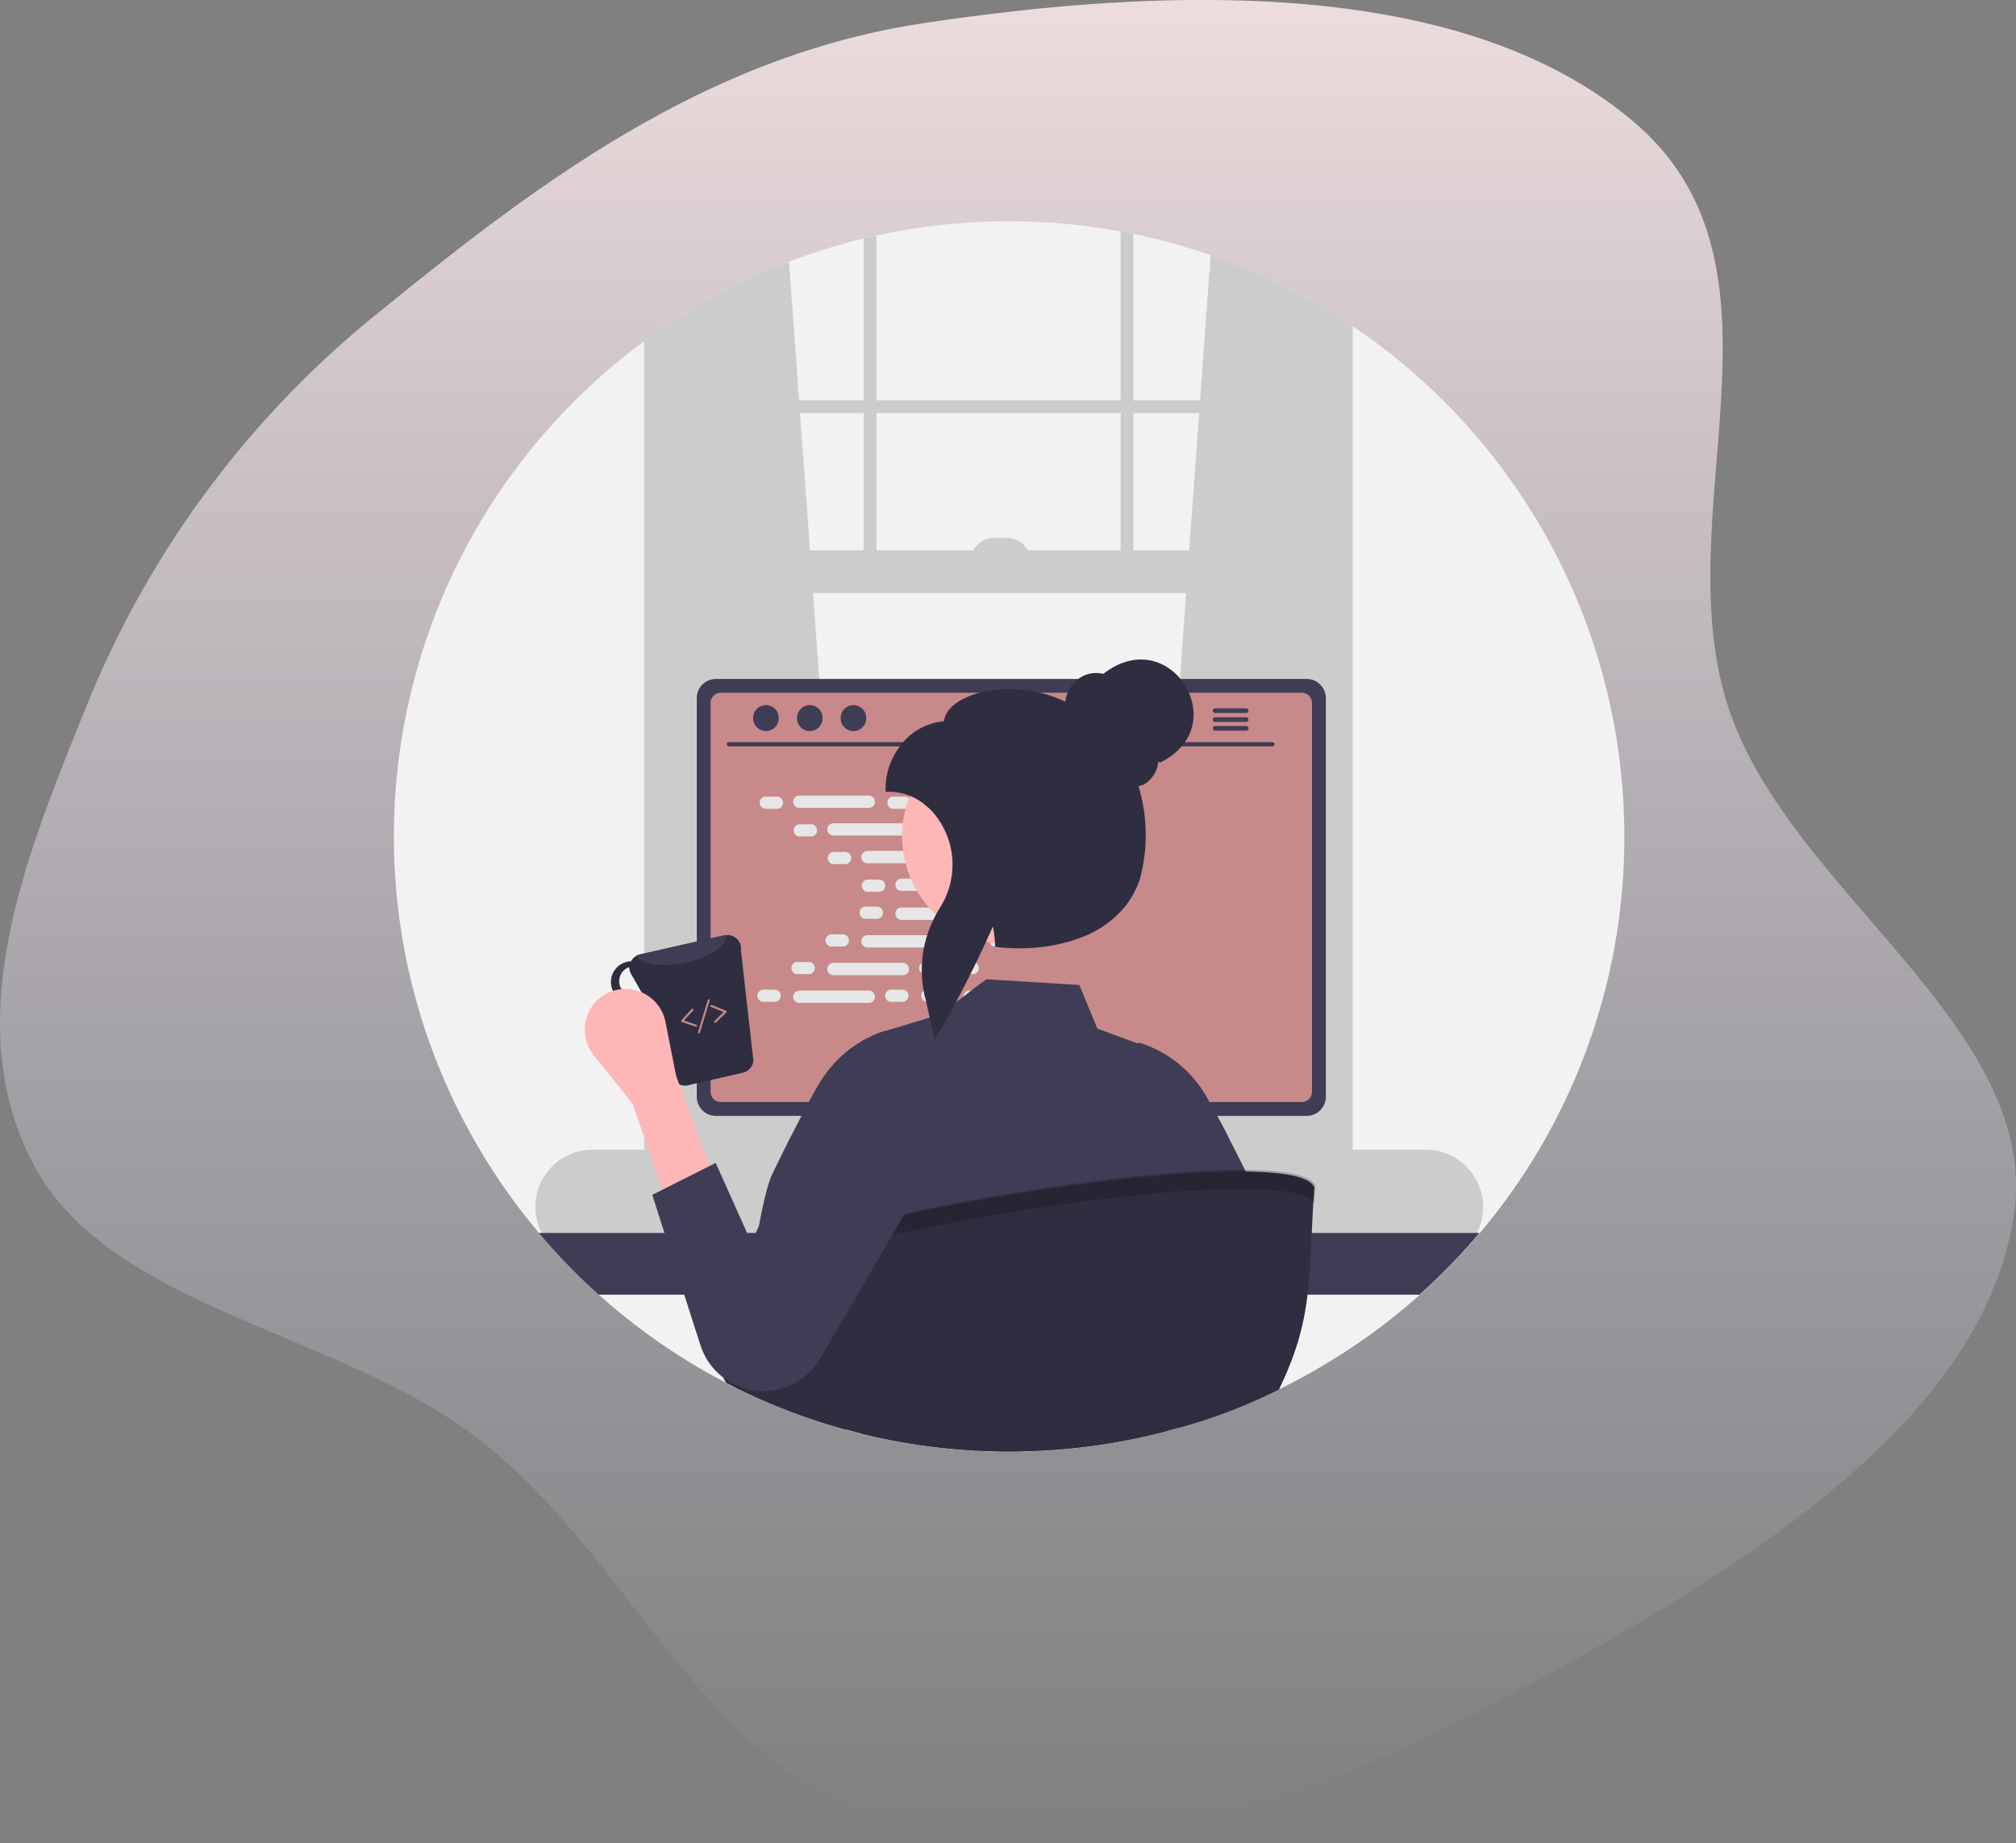 <svg fill="none" xmlns="http://www.w3.org/2000/svg" viewBox="0 0 947 866"><rect x="0" y="0" width="947" height="866" fill="#808080" stroke="none"/><path fill-rule="evenodd" clip-rule="evenodd" d="M433.2 11c114-17.3 254-22.2 334.4 46.4 80.7 68.8 13.3 185.2 45 277.1 29.8 86.3 148 149.6 133.1 238.4-15.2 91.1-115.4 156-207.8 208-90.2 50.6-198.7 101.8-304.7 79.9-102.5-21.2-132.6-127.7-210.7-186.4-65-48.8-171.4-60.5-206.6-127-36-68-3.5-145.9 25-216.3a455.6 455.6 0 0 1 137-184.3C251.7 86.7 331 26.5 433.2 11Z" fill="url(#a)"/><g clip-path="url(#b)"><path d="M763 393a287.9 287.9 0 0 1-140.5 248 289.5 289.5 0 0 1-19.5 10.7l-2.2 1A286.1 286.1 0 0 1 482.3 682h-4.6l-3.7.1a289.3 289.3 0 0 1-129-30.3l-4-2-1.5-.9A290.4 290.4 0 0 1 197.2 476a289 289 0 0 1 110.4-319.3l1-.7a286.8 286.8 0 0 1 103-45.3 291.8 291.8 0 0 1 120.7-.8 287.3 287.3 0 0 1 103 43.3A288.7 288.7 0 0 1 763 393Z" fill="#F2F2F2"/><path d="m401 542.5-92.4 8.2-1 .1V156.7l1-.7c19.3-13.5 40.1-24.6 62-33l4.8 65.1.4 6 4.7 64.5 1.4 20 19 261.6.1 2.3ZM629.4 149.3l2 1.3v400.2l-2-.2-91.3-8 .1-2.4 19-261.7 1.4-19.9 4.7-64.5.4-6 5-68.2a287.7 287.7 0 0 1 60.7 29.4Z" fill="#CCC"/><path d="M629.4 149.3v407c0 7.8-5.4 14.1-12 14.1H320.6c-5.5 0-10.1-4.3-11.5-10.3-.3-1.3-.5-2.5-.5-3.8V156l-1 .7-5 3.5v396a23 23 0 0 0 6.3 16 17 17 0 0 0 11.7 5.3h296.8c1.4 0 2.7-.2 4-.6 8-2.1 14-10.6 14-20.6v-403a209.7 209.7 0 0 0-6-4Z" fill="#CCC"/><path d="M632.4 188.1H305.7v6h326.7v-6Z" fill="#CCC"/><path d="m405.7 112.1 6-1.4v161.8h-6V112.2ZM526.4 108.7l6 1.2v162.7h-6V108.7ZM669.6 540.2H278.3a26.8 26.8 0 0 0 0 53.6h391.3A26.7 26.7 0 0 0 692 552a26.8 26.8 0 0 0-22.3-11.8Z" fill="#CCC"/><path d="M632.4 258.6H307.6v20h324.8v-20Z" fill="#CCC"/><path d="M467 252.7h6a11 11 0 0 1 11 11H456a11 11 0 0 1 11-11Z" fill="#CCC"/><path d="M695 579.3a289 289 0 0 1-28.2 29H281.2c-10-9-19.4-18.7-28.1-29h441.8Z" fill="#3F3D56"/><path d="M506.3 479h-65l-1 .2a3.5 3.5 0 0 0-2.4 3.3v102.6h71.9V482.5a3.5 3.5 0 0 0-2.2-3.2l-1.3-.2Zm-24.6 50.7c0 1.6-.5 3.3-1.6 4.6a7.7 7.7 0 0 1-13.7-4.6v-12a7.7 7.7 0 0 1 15.3 0v12Z" fill="#2F2E41"/><path d="M437.7 581.8v9.9a2 2 0 0 0 2 2H508a2 2 0 0 0 2-2v-9.9h-72.3ZM613.8 319H336.3a9 9 0 0 0-9 9v187.3a9 9 0 0 0 9 9h277.5a9 9 0 0 0 9-9V328a9 9 0 0 0-9-9Z" fill="#3F3D56"/><path d="M611.5 325.5h-273a4.8 4.8 0 0 0-4.7 4.8V513a4.8 4.8 0 0 0 4.8 4.8h272.9a4.8 4.8 0 0 0 4.8-4.8V330.3a4.8 4.8 0 0 0-4.8-4.8Z" fill="#C78989"/><path d="m561.2 593.5-2.5-12a3 3 0 0 0-2.9-2.4H398.5a3 3 0 0 0-3 2.4l-2.4 12a3 3 0 0 0 2.9 3.6h162.3a3 3 0 0 0 2.3-1.1 3 3 0 0 0 .6-2.5Z" fill="#2F2E41"/><path d="M404.2 581.3h-4c-.3 0-.6.2-.6.5v2c0 .3.3.5.5.5h4c.3 0 .5-.2.5-.5v-2c0-.3-.2-.5-.4-.5ZM414.2 581.3h-4c-.3 0-.6.2-.6.5v2c0 .3.3.5.5.5h4c.3 0 .5-.2.5-.5v-2c0-.3-.2-.5-.4-.5ZM424.2 581.3h-4c-.3 0-.6.2-.6.5v2c0 .3.3.5.5.5h4c.3 0 .5-.2.5-.5v-2c0-.3-.2-.5-.4-.5ZM434.2 581.3h-4c-.3 0-.6.2-.6.5v2c0 .3.3.5.5.5h4c.3 0 .5-.2.5-.5v-2c0-.3-.2-.5-.4-.5ZM444.2 581.3h-4c-.3 0-.6.2-.6.5v2c0 .3.3.5.5.5h4c.3 0 .5-.2.5-.5v-2c0-.3-.2-.5-.4-.5ZM454.2 581.3h-4c-.3 0-.6.2-.6.5v2c0 .3.3.5.5.5h4c.3 0 .5-.2.5-.5v-2c0-.3-.2-.5-.4-.5ZM464.2 581.3h-4c-.3 0-.6.2-.6.5v2c0 .3.3.5.5.5h4c.3 0 .5-.2.5-.5v-2c0-.3-.2-.5-.4-.5ZM474.2 581.3h-4c-.3 0-.6.2-.6.5v2c0 .3.3.5.5.5h4c.3 0 .5-.2.5-.5v-2c0-.3-.2-.5-.4-.5ZM484.2 581.3h-4c-.3 0-.6.2-.6.5v2c0 .3.3.5.5.5h4c.3 0 .5-.2.5-.5v-2c0-.3-.2-.5-.4-.5ZM494.2 581.3h-4c-.3 0-.6.2-.6.5v2c0 .3.3.5.5.5h4c.3 0 .5-.2.5-.5v-2c0-.3-.2-.5-.4-.5ZM504.2 581.3h-4c-.3 0-.6.2-.6.5v2c0 .3.3.5.5.5h4c.3 0 .5-.2.5-.5v-2c0-.3-.2-.5-.4-.5ZM514.2 581.3h-4c-.3 0-.6.2-.6.5v2c0 .3.3.5.5.5h4c.3 0 .5-.2.5-.5v-2c0-.3-.2-.5-.4-.5ZM524.2 581.3h-4c-.3 0-.6.2-.6.5v2c0 .3.3.5.5.5h4c.3 0 .5-.2.5-.5v-2c0-.3-.2-.5-.4-.5ZM534.2 581.3h-4c-.3 0-.6.2-.6.5v2c0 .3.3.5.5.5h4c.3 0 .5-.2.5-.5v-2c0-.3-.2-.5-.4-.5ZM544.2 581.3h-4c-.3 0-.6.2-.6.5v2c0 .3.3.5.5.5h4c.3 0 .5-.2.5-.5v-2c0-.3-.2-.5-.4-.5ZM554.2 581.3h-4c-.3 0-.6.2-.6.5v2c0 .3.3.5.5.5h4c.3 0 .5-.2.5-.5v-2c0-.3-.2-.5-.4-.5ZM404 586.3h-4c-.3 0-.5.2-.5.5v2c0 .3.2.5.5.5h4c.3 0 .5-.2.5-.5v-2c0-.3-.2-.5-.5-.5ZM414 586.3h-4c-.3 0-.5.2-.5.5v2c0 .3.2.5.5.5h4c.3 0 .5-.2.5-.5v-2c0-.3-.2-.5-.5-.5ZM424 586.3h-4c-.3 0-.5.2-.5.5v2c0 .3.2.5.5.5h4c.3 0 .5-.2.5-.5v-2c0-.3-.2-.5-.5-.5ZM434 586.3h-4c-.3 0-.5.2-.5.5v2c0 .3.2.5.5.5h4c.3 0 .5-.2.5-.5v-2c0-.3-.2-.5-.5-.5ZM444 586.3h-4c-.3 0-.5.2-.5.5v2c0 .3.2.5.5.5h4c.3 0 .5-.2.5-.5v-2c0-.3-.2-.5-.5-.5ZM454 586.3h-4c-.3 0-.5.2-.5.5v2c0 .3.2.5.5.5h4c.3 0 .5-.2.5-.5v-2c0-.3-.2-.5-.5-.5ZM464 586.3h-4c-.3 0-.5.2-.5.5v2c0 .3.2.5.5.5h4c.3 0 .5-.2.5-.5v-2c0-.3-.2-.5-.5-.5ZM474 586.3h-4c-.3 0-.5.2-.5.5v2c0 .3.2.5.5.5h4c.3 0 .5-.2.5-.5v-2c0-.3-.2-.5-.5-.5ZM484 586.3h-4c-.3 0-.5.2-.5.5v2c0 .3.2.5.5.5h4c.3 0 .5-.2.5-.5v-2c0-.3-.2-.5-.5-.5ZM494 586.3h-4c-.3 0-.5.2-.5.5v2c0 .3.2.5.5.5h4c.3 0 .5-.2.5-.5v-2c0-.3-.2-.5-.5-.5ZM504 586.3h-4c-.3 0-.5.2-.5.5v2c0 .3.2.5.5.5h4c.3 0 .5-.2.5-.5v-2c0-.3-.2-.5-.5-.5ZM514 586.3h-4c-.3 0-.5.2-.5.5v2c0 .3.2.5.5.5h4c.3 0 .5-.2.5-.5v-2c0-.3-.2-.5-.5-.5ZM524 586.3h-4c-.3 0-.5.2-.5.5v2c0 .3.2.5.5.5h4c.3 0 .5-.2.5-.5v-2c0-.3-.2-.5-.5-.5ZM534 586.3h-4c-.3 0-.5.2-.5.5v2c0 .3.2.5.5.5h4c.3 0 .5-.2.5-.5v-2c0-.3-.2-.5-.5-.5ZM544 586.3h-4c-.3 0-.5.2-.5.5v2c0 .3.2.5.5.5h4c.3 0 .5-.2.5-.5v-2c0-.3-.2-.5-.5-.5ZM554 586.3h-4c-.3 0-.5.2-.5.5v2c0 .3.2.5.5.5h4c.3 0 .5-.2.5-.5v-2c0-.3-.2-.5-.5-.5ZM487 592.3h-39c-.3 0-.5.2-.5.5v2c0 .3.2.5.5.5h39c.3 0 .5-.2.5-.5v-2c0-.3-.2-.5-.5-.5ZM597.7 350.7H342.4a1 1 0 0 1-1-1 1 1 0 0 1 1-1h255.3a1 1 0 0 1 0 2ZM359.8 343.5a6 6 0 0 0 6-6.1 6 6 0 0 0-6-6.1 6 6 0 0 0-6 6 6 6 0 0 0 6 6.2ZM380.4 343.5a6 6 0 0 0 6-6.1 6 6 0 0 0-6-6.1 6 6 0 0 0-6 6 6 6 0 0 0 6 6.2ZM401 343.5a6 6 0 0 0 5.9-6.1 6 6 0 0 0-6-6.1 6 6 0 0 0-6 6 6 6 0 0 0 6 6.2ZM585.4 332.8h-14.6a1.1 1.1 0 0 0 0 2.2h14.6a1.1 1.1 0 0 0 0-2.2ZM585.4 337h-14.6a1.1 1.1 0 0 0 0 2.2h14.6a1.1 1.1 0 0 0 1-1.1 1.1 1.1 0 0 0-1-1.2ZM585.4 341.1h-14.6a1.1 1.1 0 0 0 0 2.2h14.6a1.1 1.1 0 0 0 0-2.2Z" fill="#3F3D56"/><path d="M364.4 374.3h-5.2a2.9 2.9 0 0 0 0 5.7h5.2a2.9 2.9 0 1 0 0-5.7ZM424.4 374.3h-5.2a2.9 2.9 0 0 0 0 5.7h5.2a2.9 2.9 0 1 0 0-5.7ZM441.4 374.3h-5.2a2.9 2.9 0 0 0 0 5.7h5.2a2.9 2.9 0 1 0 0-5.7ZM408.1 373.8h-32.6a2.9 2.9 0 0 0 0 5.8h32.6a2.9 2.9 0 1 0 0-5.8ZM488.1 373.8h-32.6a2.9 2.9 0 0 0 0 5.8h32.6a2.9 2.9 0 1 0 0-5.8ZM380.4 387.3h-5.2a2.9 2.9 0 0 0 0 5.7h5.2a2.9 2.9 0 1 0 0-5.7ZM440.4 387.3h-5.2a2.9 2.9 0 0 0 0 5.7h5.2a2.9 2.9 0 1 0 0-5.7ZM457.4 387.3h-5.2a2.9 2.9 0 0 0 0 5.7h5.2a2.9 2.9 0 1 0 0-5.7ZM424.1 386.8h-32.6a2.9 2.9 0 0 0 0 5.8h32.6a2.9 2.9 0 1 0 0-5.8ZM504.1 386.8h-32.6a2.9 2.9 0 0 0 0 5.8h32.6a2.9 2.9 0 1 0 0-5.8ZM396.4 400.3h-5.2a2.9 2.9 0 0 0 0 5.7h5.2a2.9 2.9 0 1 0 0-5.7ZM456.4 400.3h-5.2a2.9 2.9 0 0 0 0 5.7h5.2a2.9 2.9 0 1 0 0-5.7ZM473.4 400.3h-5.2a2.9 2.9 0 0 0 0 5.7h5.2a2.9 2.9 0 1 0 0-5.7ZM440.1 399.8h-32.6a2.9 2.9 0 0 0 0 5.8h32.6a2.9 2.9 0 1 0 0-5.8ZM520.1 399.8h-32.6a2.9 2.9 0 0 0 0 5.8h32.6a2.9 2.9 0 1 0 0-5.8ZM412.4 413.3h-5.2a2.9 2.9 0 0 0 0 5.7h5.2a2.9 2.9 0 1 0 0-5.7ZM472.4 413.3h-5.2a2.9 2.9 0 0 0 0 5.7h5.2a2.9 2.9 0 1 0 0-5.7ZM489.4 413.3h-5.2a2.9 2.9 0 0 0 0 5.7h5.2a2.9 2.9 0 1 0 0-5.7ZM456.1 412.8h-32.6a2.9 2.9 0 0 0 0 5.8h32.6a2.9 2.9 0 1 0 0-5.8ZM424.4 465h-5.2a2.9 2.9 0 1 0 0 5.7h5.2a2.9 2.9 0 0 0 0-5.7ZM441.4 465h-5.2a2.9 2.9 0 1 0 0 5.7h5.2a2.9 2.9 0 0 0 0-5.7ZM488.1 465.4h-32.6a2.9 2.9 0 0 0 0 5.8h32.6a2.9 2.9 0 1 0 0-5.8ZM364.4 465h-5.2a2.9 2.9 0 1 0 0 5.7h5.2a2.9 2.9 0 0 0 0-5.7ZM408.1 465.4h-32.6a2.9 2.9 0 0 0 0 5.8h32.6a2.9 2.9 0 1 0 0-5.8ZM380.4 452h-5.2a2.9 2.9 0 1 0 0 5.7h5.2a2.9 2.9 0 0 0 0-5.7ZM440.4 452h-5.2a2.9 2.9 0 1 0 0 5.7h5.2a2.9 2.9 0 0 0 0-5.7ZM457.4 452h-5.2a2.9 2.9 0 1 0 0 5.7h5.2a2.9 2.9 0 0 0 0-5.7ZM424.1 452.4h-32.6a2.9 2.9 0 0 0 0 5.8h32.6a2.9 2.9 0 1 0 0-5.8ZM396.4 439h-5.2a2.9 2.9 0 1 0 0 5.7h5.2a2.9 2.9 0 0 0 0-5.7ZM456.4 439h-5.2a2.9 2.9 0 1 0 0 5.7h5.2a2.9 2.9 0 0 0 0-5.7ZM473.4 439h-5.2a2.9 2.9 0 1 0 0 5.7h5.2a2.9 2.9 0 0 0 0-5.7ZM440.1 439.4h-32.6a2.9 2.9 0 0 0 0 5.8h32.6a2.9 2.9 0 1 0 0-5.8ZM412.4 426h-5.2a2.9 2.9 0 1 0 0 5.7h5.2a2.9 2.9 0 0 0 0-5.7ZM472.4 426h-5.2a2.9 2.9 0 1 0 0 5.7h5.2a2.9 2.9 0 0 0 0-5.7ZM489.4 426h-5.2a2.9 2.9 0 1 0 0 5.7h5.2a2.9 2.9 0 0 0 0-5.7ZM456.1 426.4h-32.6a2.9 2.9 0 0 0 0 5.8h32.6a2.9 2.9 0 1 0 0-5.8Z" fill="#E6E6E6"/><path d="m600.8 652.8-1.8.9a241 241 0 0 1-45.8 17.3c-1.4-16.3-2.8-45-4.2-62.7l-1-11.2c-.2-1.5-.5-2.9-1-4.3l.1 4.3.2 11.2.8 64.1a288.6 288.6 0 0 1-65.8 9.5h-4.6l-3.7.1c-23.4 0-46.8-2.8-69.5-8.4l1.4-65.3.3-11.2c.2-7.2.4-12.3.6-14-.2.2-.3.6-.4.9-1 4.3-1.6 8.7-1.9 13l-1 11.3c-2 21.6-3.9 51-5.9 63.5a285.4 285.4 0 0 1-52.6-20.1 2138.4 2138.4 0 0 0 6.3-43.4c1.5-10.2 3-20.2 4.6-29 2.3-12.8 4.6-23.1 7-27.9a1498.2 1498.2 0 0 1 8.6-17.5l.6-1a884.9 884.9 0 0 1 7.8-15.1c2.7-5 4.9-8.8 6.6-11.3a55.3 55.3 0 0 1 29.2-22.2h.6l20.4-6.2 3-1 2-.6 7-5.4 4-2.9 3.5-2.8 7.1-5.3 43.7 2.7 8.5 20.5 19 7 .4-.2.3-.1h.3a55.3 55.3 0 0 1 32.6 27.8 272.7 272.7 0 0 1 9.7 18 705.9 705.9 0 0 1 10.6 21.4c2 3.9 3.9 12 5.8 22.1a784 784 0 0 1 4.6 29c2 13.5-.1 29.7 1.7 42.1l.3 2.4Z" fill="#3F3D56"/><path d="M474.6 443.7a50.8 50.8 0 1 0 0-101.7 50.8 50.8 0 0 0 0 101.7Z" fill="#FFB6B6"/><path d="M558.5 325.5c-1-2.3-2.4-4.5-4-6.5-7.7-9.4-21.8-13.6-36.2-2.4-2.8-.6-5.7-.5-8.3.5a13 13 0 0 0-3.6 2 16 16 0 0 0-6 10.6 60.3 60.3 0 0 0-40.4-4.2c-3 .8-6 2-8.7 3.5-4.7 2.7-7.4 6.1-7.9 9.9a28.5 28.5 0 0 0-20.7 11.8 32.7 32.7 0 0 0-6.7 20v1.3h1.3a26.9 26.9 0 0 1 16 5.2l3.4 2.8a37.5 37.5 0 0 1 5 46.2l-.2.3a63 63 0 0 0-6 13A53.6 53.6 0 0 0 434 466l.2 1.3.8 3.1 1.7 7.7 1.2 5.2 1.1 4.9 1.6-2.4c.6-.8 2-3.3 4-6.7a600 600 0 0 0 14-27 471.2 471.2 0 0 0 7.8-16.8 54.4 54.4 0 0 1 1 8v.5l.1.8v.3l1 .1a93 93 0 0 0 18.5.2c8.1-.7 16-2.6 23.6-5.8a49.3 49.3 0 0 0 17.5-13 41.1 41.1 0 0 0 7.4-13.6 78.9 78.9 0 0 0-.7-43.4 10 10 0 0 0 3.3-1.3 14 14 0 0 0 6-10.2l1 .3a30 30 0 0 0 11.6-9.6c4.9-7.2 5-15.8 1.8-23Z" fill="#2F2E41"/><path opacity=".2" d="m391.3 579.3 8.5-32.8 7.5 28.3-16 4.5Z" fill="#000"/><path d="M617.4 558c-3 41.8.1 60.3-16.6 94.8a286.1 286.1 0 0 1-118.5 29l-3.4.2H474a289.3 289.3 0 0 1-129-30.3l-4-2a86.1 86.1 0 0 1-10.4-42.9c4.6-29.4 276.7-74.2 286.8-48.9Z" fill="#2F2E41"/><path opacity=".2" d="m617.4 565.1.6-8c-10.2-25.4-282.3 19.5-286.9 48.8 0 2.7.2 5.3.4 7.9 11-29 269.6-71.6 286-48.7Z" fill="#000"/><path d="M348.1 446.2a6.4 6.4 0 0 0-7.8-6.7l-39.7 9a6.5 6.5 0 0 0-4.2 3.2c-.6 0-1.2 0-1.8.2a9.7 9.7 0 1 0 8.2 17l13.5 38a6.3 6.3 0 0 0 7 3L349 504a6.4 6.4 0 0 0 4.9-5.7l-5.9-52.1ZM298.3 468a7 7 0 0 1-3-13.5h.3c0 1.1.3 2.2.9 3.2l4.9 8.6c-.9.9-2 1.4-3 1.7Z" fill="#2F2E41"/><path d="M341.3 439.3c.4 5-8.2 10.8-19.7 13.1-10.6 2.2-20 .7-22.8-3.3a6 6 0 0 1 1.8-.7l39.7-9h1Z" fill="#3F3D56"/><path d="m313.8 566.9 22.4-11.2-18.6-50.2-5-25.4a19.2 19.2 0 0 0-31.2-10.9 19.2 19.2 0 0 0-2.5 26.6l18.2 22.7 16.7 48.4Z" fill="#FFB6B6"/><path d="m336.2 546.4-29.8 15L329 632a31 31 0 0 0 22.3 20.7 31 31 0 0 0 33.8-14.1L445 535.9a31.6 31.6 0 0 0-10.2-43 31.6 31.6 0 0 0-45.3 12.8l-36.6 78-16.7-37.3Z" fill="#3F3D56"/><path d="M327 482.4h-.2l-6.5-2.2a.5.5 0 0 1-.3-.4v-.2l.1-.2 4.8-5.3.2-.1h.2a.5.5 0 0 1 .3 0 .5.5 0 0 1 0 .8l-4.3 4.7 5.8 2a.5.5 0 0 1 .2.8l-.3.1ZM335.9 480.6h-.3a.5.5 0 0 1 0-.8l4.3-4.3-5.9-2.4a.5.5 0 0 1-.3-.5.5.5 0 0 1 .3-.4.5.5 0 0 1 .4 0l6.6 2.7a.5.5 0 0 1 .2.8l-5 4.8-.3.1ZM328.3 485.5a.5.5 0 0 1-.3-.1l-.1-.2a.5.5 0 0 1 0-.3l4.6-15a.5.5 0 0 1 .6-.4.5.5 0 0 1 .3.6l-4.6 15a.5.5 0 0 1-.5.4Z" fill="#C78989"/></g><defs><linearGradient id="a" x1="473.5" y1="0" x2="473.5" y2="866" gradientUnits="userSpaceOnUse"><stop stop-color="#EDDCDC"/><stop offset=".6" stop-color="#D5CFDC" stop-opacity=".4"/><stop offset="1" stop-color="#C6C7DC" stop-opacity="0"/></linearGradient><clipPath id="b"><path fill="#fff" transform="translate(185 104)" d="M0 0H578V578H0z"/></clipPath></defs></svg>
